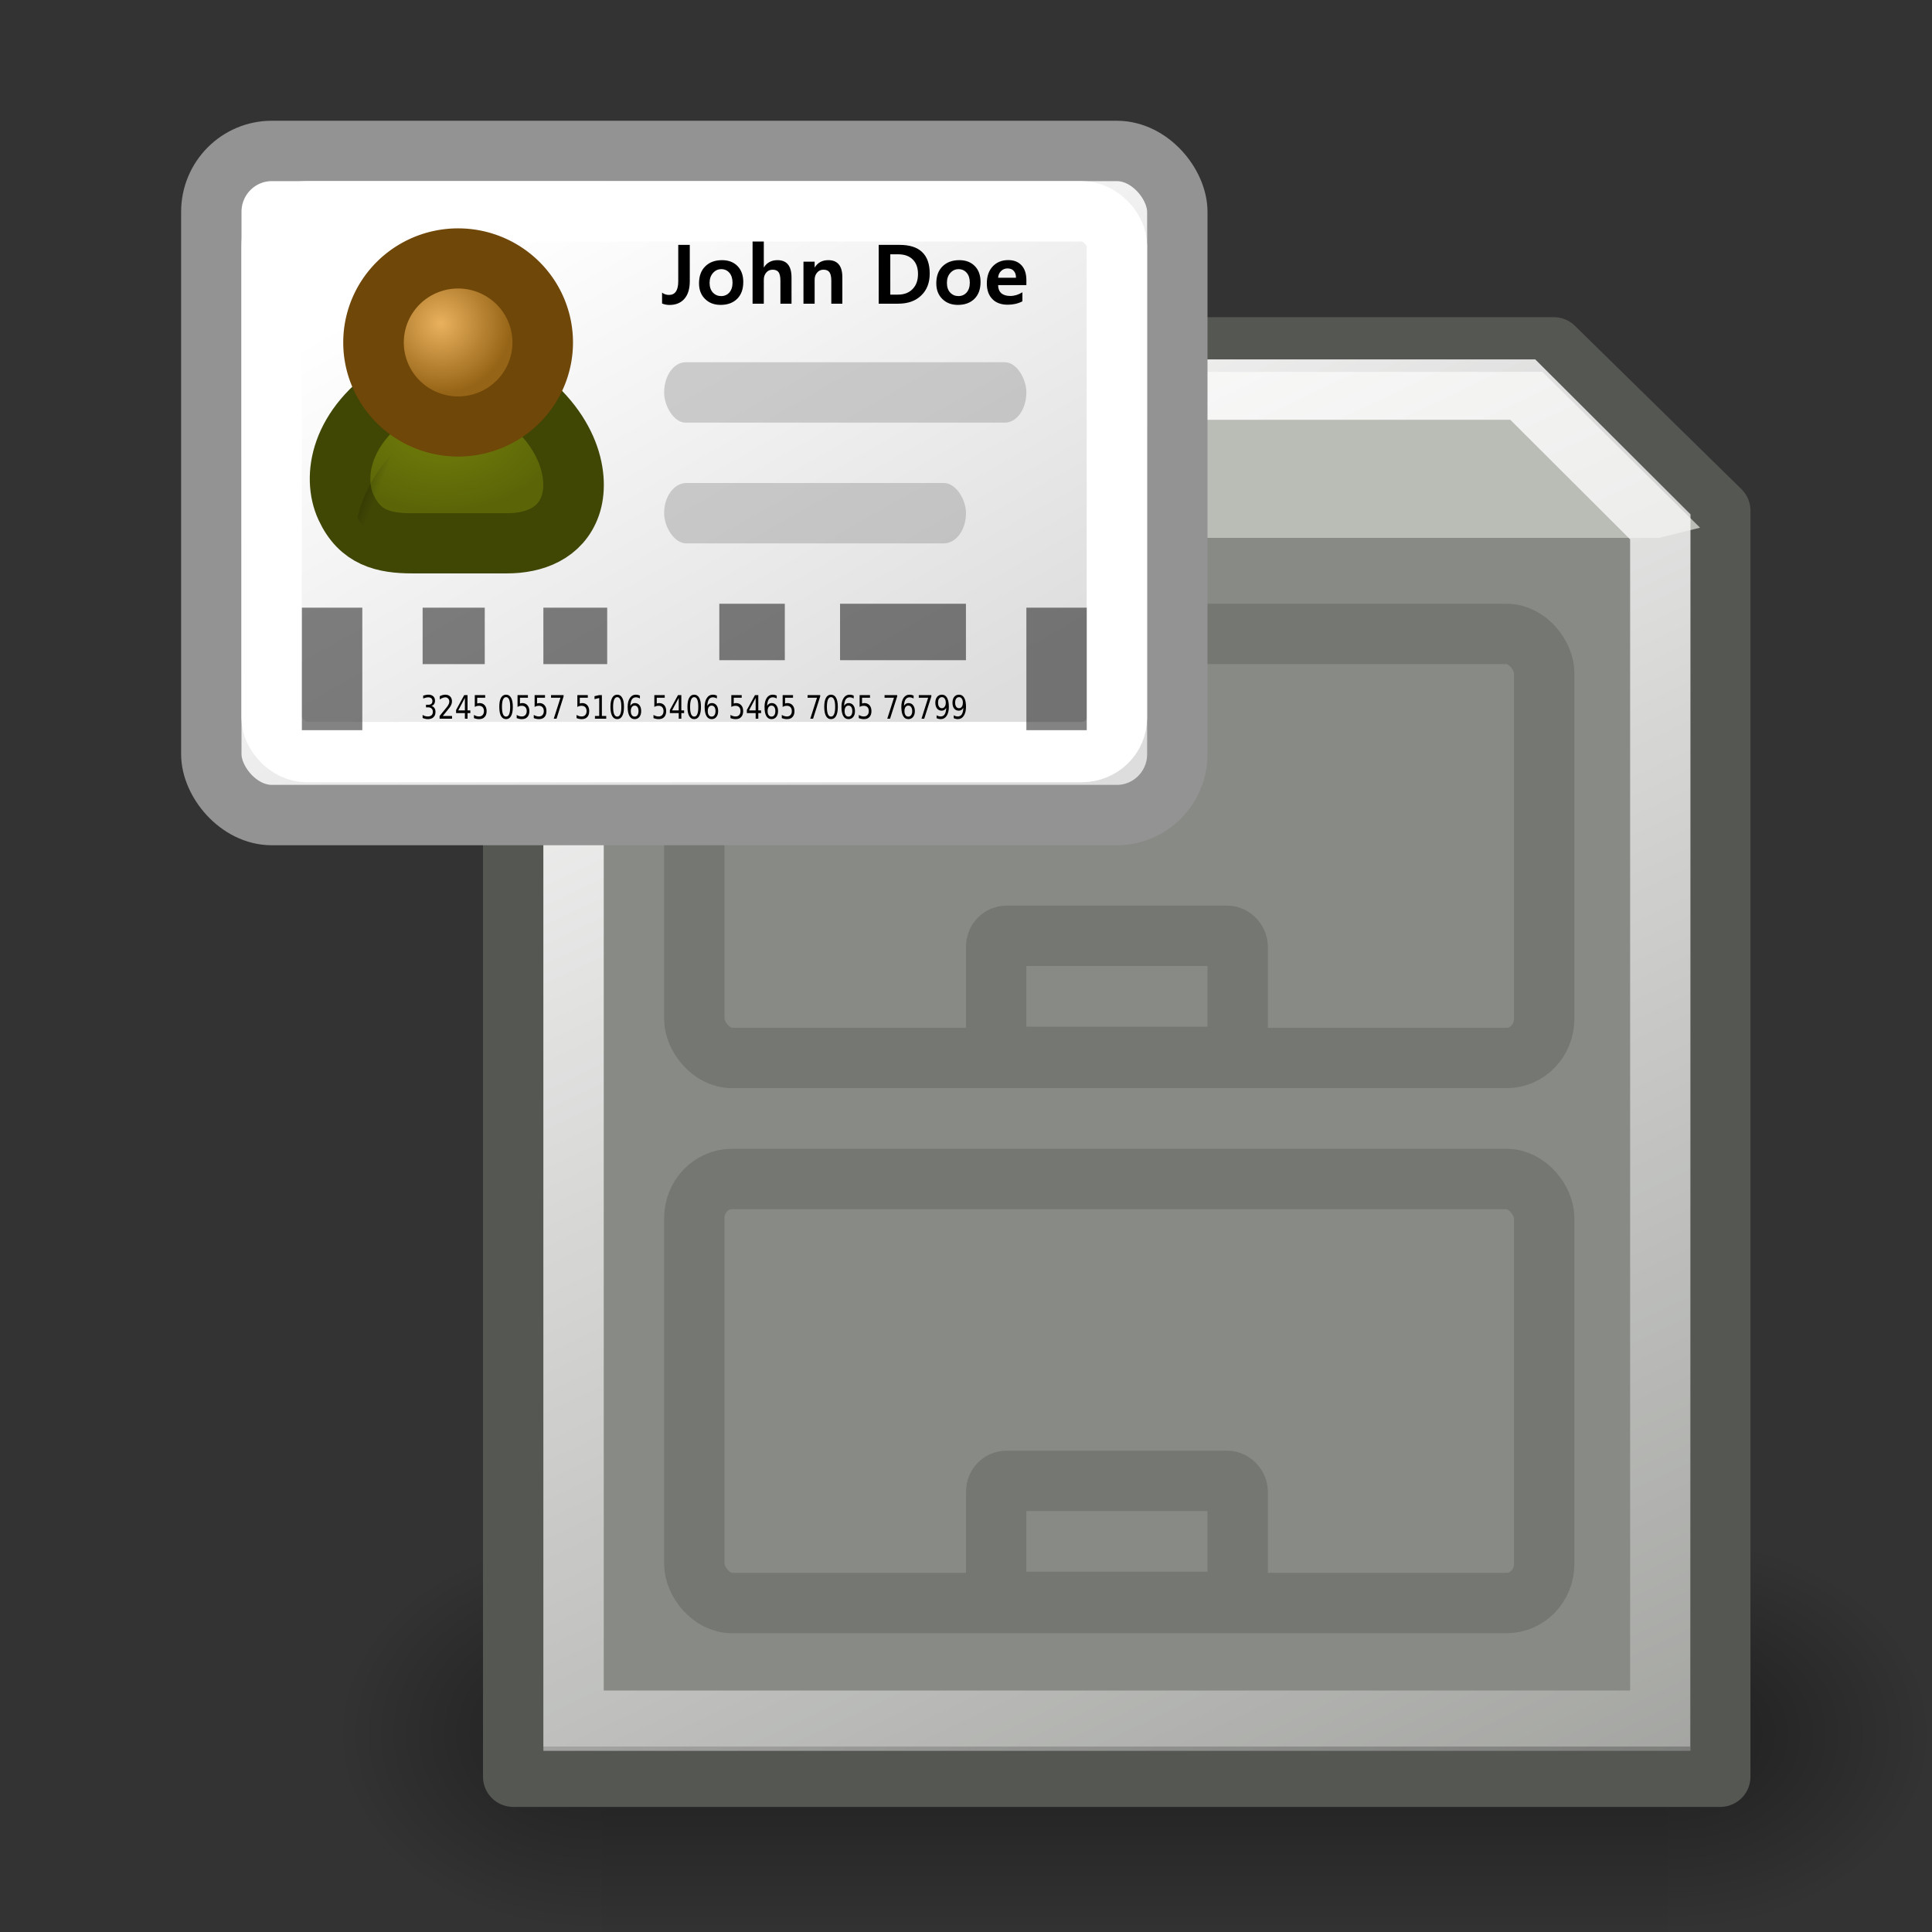 <?xml version="1.0" encoding="UTF-8" standalone="no"?>
<!-- Created with Inkscape (http://www.inkscape.org/) -->
<svg
   xmlns:dc="http://purl.org/dc/elements/1.1/"
   xmlns:cc="http://web.resource.org/cc/"
   xmlns:rdf="http://www.w3.org/1999/02/22-rdf-syntax-ns#"
   xmlns:svg="http://www.w3.org/2000/svg"
   xmlns="http://www.w3.org/2000/svg"
   xmlns:xlink="http://www.w3.org/1999/xlink"
   xmlns:sodipodi="http://sodipodi.sourceforge.net/DTD/sodipodi-0.dtd"
   xmlns:inkscape="http://www.inkscape.org/namespaces/inkscape"
   width="32"
   height="32"
   id="svg1288"
   sodipodi:version="0.32"
   inkscape:version="0.44"
   sodipodi:docbase="/home/jimmac/src/cvs/gnome/nld-ui/trunk/tango-yast2-theme/icons/32x32/apps"
   sodipodi:docname="yast-ldap-browser.svg"
   inkscape:export-filename="/home/jimmac/src/cvs/gnome/nld-ui/trunk/tango-yast2-theme/icons/48x48/apps/yast-ldap-browser.png"
   inkscape:export-xdpi="90"
   inkscape:export-ydpi="90"
   version="1.0">
  <rect width="100%" height="100%" fill="#333333" stroke="none"/>
  <defs
     id="defs3">
    <linearGradient
       id="linearGradient6732">
      <stop
         style="stop-color:#ffffff;stop-opacity:1;"
         offset="0"
         id="stop6734" />
      <stop
         style="stop-color:#dddddd;stop-opacity:1;"
         offset="1"
         id="stop6736" />
    </linearGradient>
    <linearGradient
       inkscape:collect="always"
       id="linearGradient4356">
      <stop
         style="stop-color:#000000;stop-opacity:1;"
         offset="0"
         id="stop4358" />
      <stop
         style="stop-color:#000000;stop-opacity:0;"
         offset="1"
         id="stop4360" />
    </linearGradient>
    <linearGradient
       id="linearGradient3824">
      <stop
         style="stop-color:#ffffff;stop-opacity:1;"
         offset="0"
         id="stop3826" />
      <stop
         style="stop-color:#c9c9c9;stop-opacity:1;"
         offset="1"
         id="stop3828" />
    </linearGradient>
    <linearGradient
       id="linearGradient4338">
      <stop
         id="stop4340"
         offset="0"
         style="stop-color:#e9b15e;stop-opacity:1;" />
      <stop
         id="stop4342"
         offset="1"
         style="stop-color:#966416;stop-opacity:1;" />
    </linearGradient>
    <linearGradient
       inkscape:collect="always"
       id="linearGradient3816">
      <stop
         style="stop-color:#000000;stop-opacity:1;"
         offset="0"
         id="stop3818" />
      <stop
         style="stop-color:#000000;stop-opacity:0;"
         offset="1"
         id="stop3820" />
    </linearGradient>
    <linearGradient
       id="linearGradient4344">
      <stop
         style="stop-color:#727e0a;stop-opacity:1;"
         offset="0"
         id="stop4346" />
      <stop
         style="stop-color:#5b6508;stop-opacity:1;"
         offset="1"
         id="stop4348" />
    </linearGradient>
    <radialGradient
       inkscape:collect="always"
       xlink:href="#linearGradient5060"
       id="radialGradient5031"
       gradientUnits="userSpaceOnUse"
       gradientTransform="matrix(-2.774,0,0,1.97,112.762,-872.885)"
       cx="605.714"
       cy="486.648"
       fx="605.714"
       fy="486.648"
       r="117.143" />
    <linearGradient
       inkscape:collect="always"
       id="linearGradient5060">
      <stop
         style="stop-color:black;stop-opacity:1;"
         offset="0"
         id="stop5062" />
      <stop
         style="stop-color:black;stop-opacity:0;"
         offset="1"
         id="stop5064" />
    </linearGradient>
    <radialGradient
       inkscape:collect="always"
       xlink:href="#linearGradient5060"
       id="radialGradient5029"
       gradientUnits="userSpaceOnUse"
       gradientTransform="matrix(2.774,0,0,1.97,-1891.633,-872.885)"
       cx="605.714"
       cy="486.648"
       fx="605.714"
       fy="486.648"
       r="117.143" />
    <linearGradient
       id="linearGradient5048">
      <stop
         style="stop-color:black;stop-opacity:0;"
         offset="0"
         id="stop5050" />
      <stop
         id="stop5056"
         offset="0.5"
         style="stop-color:black;stop-opacity:1;" />
      <stop
         style="stop-color:black;stop-opacity:0;"
         offset="1"
         id="stop5052" />
    </linearGradient>
    <linearGradient
       inkscape:collect="always"
       xlink:href="#linearGradient5048"
       id="linearGradient5027"
       gradientUnits="userSpaceOnUse"
       gradientTransform="matrix(2.774,0,0,1.97,-1892.179,-872.885)"
       x1="302.857"
       y1="366.648"
       x2="302.857"
       y2="609.505" />
    <linearGradient
       id="linearGradient3085">
      <stop
         id="stop3087"
         offset="0"
         style="stop-color:#b47002;stop-opacity:1;" />
      <stop
         id="stop3089"
         offset="1"
         style="stop-color:#6b4301;stop-opacity:1;" />
    </linearGradient>
    <linearGradient
       inkscape:collect="always"
       id="linearGradient2368">
      <stop
         style="stop-color:#ffffff;stop-opacity:1;"
         offset="0"
         id="stop2370" />
      <stop
         style="stop-color:#ffffff;stop-opacity:0;"
         offset="1"
         id="stop2372" />
    </linearGradient>
    <linearGradient
       inkscape:collect="always"
       id="linearGradient2182">
      <stop
         style="stop-color:#000000;stop-opacity:1;"
         offset="0"
         id="stop2184" />
      <stop
         style="stop-color:#000000;stop-opacity:0;"
         offset="1"
         id="stop2186" />
    </linearGradient>
    <radialGradient
       inkscape:collect="always"
       xlink:href="#linearGradient2182"
       id="radialGradient2188"
       cx="25.357"
       cy="36.5"
       fx="25.357"
       fy="36.5"
       r="14.714"
       gradientTransform="matrix(1,0,0,0.5,0,18.25)"
       gradientUnits="userSpaceOnUse" />
    <linearGradient
       inkscape:collect="always"
       xlink:href="#linearGradient2368"
       id="linearGradient2374"
       x1="14.681"
       y1="7.219"
       x2="38.694"
       y2="57.469"
       gradientUnits="userSpaceOnUse"
       gradientTransform="matrix(0.669,0,0,0.668,1.681,0.666)" />
    <linearGradient
       inkscape:collect="always"
       xlink:href="#linearGradient6732"
       id="linearGradient3474"
       gradientUnits="userSpaceOnUse"
       gradientTransform="matrix(0.404,0,0,0.367,2.322,-0.8)"
       x1="16.25"
       y1="12.25"
       x2="31.5"
       y2="36.625" />
    <radialGradient
       inkscape:collect="always"
       xlink:href="#linearGradient4344"
       id="radialGradient3476"
       gradientUnits="userSpaceOnUse"
       gradientTransform="matrix(1,0,0,0.682,19.762,14.904)"
       cx="16.215"
       cy="19.836"
       fx="16.215"
       fy="19.836"
       r="13.565" />
    <radialGradient
       inkscape:collect="always"
       xlink:href="#linearGradient3816"
       id="radialGradient3478"
       gradientUnits="userSpaceOnUse"
       cx="31.113"
       cy="19.009"
       fx="31.113"
       fy="19.009"
       r="8.662" />
    <radialGradient
       inkscape:collect="always"
       xlink:href="#linearGradient4338"
       id="radialGradient3480"
       gradientUnits="userSpaceOnUse"
       gradientTransform="matrix(0.788,0,0,0.788,6.221,3.618)"
       cx="29.345"
       cy="17.064"
       fx="29.345"
       fy="17.064"
       r="9.162" />
    <linearGradient
       inkscape:collect="always"
       xlink:href="#linearGradient3824"
       id="linearGradient3482"
       gradientUnits="userSpaceOnUse"
       gradientTransform="translate(7.344,-0.33)"
       x1="30.936"
       y1="29.553"
       x2="30.936"
       y2="35.803" />
    <linearGradient
       inkscape:collect="always"
       xlink:href="#linearGradient4356"
       id="linearGradient3484"
       gradientUnits="userSpaceOnUse"
       gradientTransform="matrix(0.983,0.182,-0.182,0.983,12.69,-3.155)"
       x1="20.662"
       y1="35.818"
       x2="22.627"
       y2="36.218" />
    <linearGradient
       inkscape:collect="always"
       xlink:href="#linearGradient4356"
       id="linearGradient3486"
       gradientUnits="userSpaceOnUse"
       gradientTransform="matrix(-0.978,0.21,0.21,0.978,61.568,-4.448)"
       x1="22.687"
       y1="36.39"
       x2="21.408"
       y2="35.74" />
  </defs>
  <sodipodi:namedview
     stroke="#e9b96e"
     fill="#e9b96e"
     id="base"
     pagecolor="#ffffff"
     bordercolor="#666666"
     borderopacity="0.141"
     inkscape:pageopacity="0.0"
     inkscape:pageshadow="2"
     inkscape:zoom="1"
     inkscape:cx="26.381836"
     inkscape:cy="21.239261"
     inkscape:current-layer="layer1"
     showgrid="true"
     inkscape:grid-bbox="true"
     inkscape:document-units="px"
     showborder="true"
     inkscape:showpageshadow="false"
     inkscape:window-width="1175"
     inkscape:window-height="990"
     inkscape:window-x="370"
     inkscape:window-y="74"
     width="32px"
     height="32px" />
  <g
     id="layer1"
     inkscape:label="Layer 1"
     inkscape:groupmode="layer">
    <g
       id="g5022"
       transform="matrix(1.317847e-2,0,0,1.411585e-2,30.517,27.51)">
      <rect
         y="-150.697"
         x="-1559.252"
         height="478.357"
         width="1339.633"
         id="rect4173"
         style="opacity:0.402;color:black;fill:url(#linearGradient5027);fill-opacity:1;fill-rule:nonzero;stroke:none;stroke-width:1;stroke-linecap:round;stroke-linejoin:miter;marker:none;marker-start:none;marker-mid:none;marker-end:none;stroke-miterlimit:4;stroke-dasharray:none;stroke-dashoffset:0;stroke-opacity:1;visibility:visible;display:inline;overflow:visible" />
      <path
         sodipodi:nodetypes="cccc"
         id="path5058"
         d="M -219.619,-150.68 C -219.619,-150.68 -219.619,327.65 -219.619,327.65 C -76.745,328.551 125.781,220.481 125.781,88.454 C 125.781,-43.572 -33.655,-150.68 -219.619,-150.68 z "
         style="opacity:0.402;color:black;fill:url(#radialGradient5029);fill-opacity:1;fill-rule:nonzero;stroke:none;stroke-width:1;stroke-linecap:round;stroke-linejoin:miter;marker:none;marker-start:none;marker-mid:none;marker-end:none;stroke-miterlimit:4;stroke-dasharray:none;stroke-dashoffset:0;stroke-opacity:1;visibility:visible;display:inline;overflow:visible" />
      <path
         style="opacity:0.402;color:black;fill:url(#radialGradient5031);fill-opacity:1;fill-rule:nonzero;stroke:none;stroke-width:1;stroke-linecap:round;stroke-linejoin:miter;marker:none;marker-start:none;marker-mid:none;marker-end:none;stroke-miterlimit:4;stroke-dasharray:none;stroke-dashoffset:0;stroke-opacity:1;visibility:visible;display:inline;overflow:visible"
         d="M -1559.252,-150.68 C -1559.252,-150.68 -1559.252,327.65 -1559.252,327.65 C -1702.127,328.551 -1904.652,220.481 -1904.652,88.454 C -1904.652,-43.572 -1745.216,-150.68 -1559.252,-150.68 z "
         id="path5018"
         sodipodi:nodetypes="cccc" />
    </g>
    <path
       style="fill:#888a85;fill-opacity:1;fill-rule:evenodd;stroke:#555753;stroke-width:1px;stroke-linecap:round;stroke-linejoin:round;stroke-opacity:1"
       d="M 8.5,8.458 L 8.5,29.428 L 28.493,29.428 L 28.493,8.458 L 25.735,5.753 L 11.258,5.753 L 8.5,8.458 z "
       id="path1414" />
    <path
       style="fill:#babdb6;fill-opacity:1;fill-rule:evenodd;stroke:none;stroke-width:1px;stroke-linecap:butt;stroke-linejoin:miter;stroke-opacity:1"
       d="M 11.745,6.159 L 9.228,8.74 L 10.032,8.909 L 27.482,8.909 L 28.158,8.74 L 25.547,6.159 L 11.745,6.159 z "
       id="path2380"
       sodipodi:nodetypes="ccccccc" />
    <path
       id="path2358"
       d="M 9.5,8.726 L 9.5,28.5 L 27.5,28.5 L 27.5,8.726 L 25.222,6.453 L 11.778,6.453 L 9.5,8.726 z "
       style="fill:none;fill-opacity:1;fill-rule:evenodd;stroke:url(#linearGradient2374);stroke-width:1;stroke-linecap:butt;stroke-linejoin:miter;stroke-miterlimit:4;stroke-dasharray:none;stroke-opacity:1"
       sodipodi:nodetypes="ccccccc" />
    <rect
       ry="0.649"
       rx="0.622"
       y="10.5"
       x="11.5"
       height="7.023"
       width="14.077"
       id="rect3077"
       style="opacity:1;color:black;fill:#888a85;fill-opacity:1;fill-rule:evenodd;stroke:#747772;stroke-width:1px;stroke-linecap:round;stroke-linejoin:round;marker:none;marker-start:none;marker-mid:none;marker-end:none;stroke-miterlimit:4;stroke-dasharray:none;stroke-dashoffset:0;stroke-opacity:1;visibility:visible;display:inline;overflow:visible;font-family:Bitstream Vera Sans" />
    <rect
       style="opacity:1;color:black;fill:#888a85;fill-opacity:1;fill-rule:evenodd;stroke:#747772;stroke-width:1px;stroke-linecap:round;stroke-linejoin:round;marker:none;marker-start:none;marker-mid:none;marker-end:none;stroke-miterlimit:4;stroke-dasharray:none;stroke-dashoffset:0;stroke-opacity:1;visibility:visible;display:inline;overflow:visible;font-family:Bitstream Vera Sans"
       id="rect3079"
       width="4"
       height="2.005"
       x="16.5"
       y="15.5"
       rx="0.17"
       ry="0.177" />
    <g
       id="g3443"
       transform="translate(-0.438,0)">
      <rect
         ry="1.008"
         rx="1.002"
         y="2.5"
         x="3.938"
         height="11"
         width="16"
         id="rect5857"
         style="opacity:1;color:black;fill:url(#linearGradient3474);fill-opacity:1;fill-rule:evenodd;stroke:#939393;stroke-width:1;stroke-linecap:butt;stroke-linejoin:miter;marker:none;marker-start:none;marker-mid:none;marker-end:none;stroke-miterlimit:4;stroke-dasharray:none;stroke-dashoffset:0;stroke-opacity:1;visibility:visible;display:inline;overflow:visible" />
      <rect
         style="opacity:1;color:black;fill:none;fill-opacity:1;fill-rule:evenodd;stroke:white;stroke-width:1;stroke-linecap:butt;stroke-linejoin:miter;marker:none;marker-start:none;marker-mid:none;marker-end:none;stroke-miterlimit:4;stroke-dasharray:none;stroke-dashoffset:0;stroke-opacity:1;visibility:visible;display:inline;overflow:visible"
         id="rect6740"
         width="14"
         height="8.957"
         x="4.937"
         y="3.5"
         rx="0.585"
         ry="0.565" />
      <g
         transform="matrix(0.148,0,0,0.147,2.439,2.927)"
         id="g6935">
        <path
           style="opacity:1;color:black;fill:url(#radialGradient3476);fill-opacity:1;fill-rule:evenodd;stroke:#404604;stroke-width:6.778px;stroke-linecap:round;stroke-linejoin:round;marker:none;marker-start:none;marker-mid:none;marker-end:none;stroke-miterlimit:4;stroke-dasharray:none;stroke-dashoffset:0;stroke-opacity:1;visibility:visible;display:inline;overflow:visible"
           d="M 32.623,41.306 L 43.23,41.306 C 46.235,41.306 49.211,40.204 50.301,37.064 C 51.337,34.081 50.478,28.402 43.76,23.805 L 31.209,23.805 C 24.492,28.048 23.652,33.85 25.199,37.241 C 26.774,40.694 29.442,41.306 32.623,41.306 z "
           id="path2329"
           sodipodi:nodetypes="cczcczc" />
        <path
           sodipodi:nodetypes="cccc"
           id="path3812"
           d="M 37.695,26.457 C 37.695,26.457 35.543,28.117 35.729,30.118 C 33.687,28.317 33.629,24.866 33.629,24.866 L 37.695,26.457 z "
           style="opacity:1;color:black;fill:#9db029;fill-opacity:1;fill-rule:evenodd;stroke:none;stroke-width:1px;stroke-linecap:round;stroke-linejoin:round;marker:none;marker-start:none;marker-mid:none;marker-end:none;stroke-miterlimit:4;stroke-dasharray:none;stroke-dashoffset:0;stroke-opacity:1;visibility:visible;display:inline;overflow:visible" />
        <path
           style="opacity:1;color:black;fill:#9db029;fill-opacity:1;fill-rule:evenodd;stroke:none;stroke-width:1px;stroke-linecap:round;stroke-linejoin:round;marker:none;marker-start:none;marker-mid:none;marker-end:none;stroke-miterlimit:4;stroke-dasharray:none;stroke-dashoffset:0;stroke-opacity:1;visibility:visible;display:inline;overflow:visible"
           d="M 38.673,26.457 C 38.673,26.457 40.824,28.117 40.639,30.118 C 42.68,28.317 42.739,24.866 42.739,24.866 L 38.673,26.457 z "
           id="path3810"
           sodipodi:nodetypes="cccc" />
        <path
           d="M 39.775 19.009 A 8.662 8.662 0 1 1  22.451,19.009 A 8.662 8.662 0 1 1  39.775 19.009 z"
           sodipodi:ry="8.6620579"
           sodipodi:rx="8.6620579"
           sodipodi:cy="19.008621"
           sodipodi:cx="31.112698"
           id="path3814"
           style="opacity:1;color:black;fill:url(#radialGradient3478);fill-opacity:1;fill-rule:evenodd;stroke:none;stroke-width:1px;stroke-linecap:round;stroke-linejoin:round;marker:none;marker-start:none;marker-mid:none;marker-end:none;stroke-miterlimit:4;stroke-dasharray:none;stroke-dashoffset:0;stroke-opacity:1;visibility:visible;display:inline;overflow:visible"
           sodipodi:type="arc"
           transform="translate(6.512,3.17)" />
        <path
           sodipodi:type="arc"
           style="opacity:1;color:black;fill:url(#radialGradient3480);fill-opacity:1;fill-rule:evenodd;stroke:#6f4709;stroke-width:6.2px;stroke-linecap:round;stroke-linejoin:round;marker:none;marker-start:none;marker-mid:none;marker-end:none;stroke-miterlimit:4;stroke-dasharray:none;stroke-dashoffset:0;stroke-opacity:1;visibility:visible;display:inline;overflow:visible"
           id="path2327"
           sodipodi:cx="31.112698"
           sodipodi:cy="19.008621"
           sodipodi:rx="8.6620579"
           sodipodi:ry="8.6620579"
           d="M 39.775 19.009 A 8.662 8.662 0 1 1  22.451,19.009 A 8.662 8.662 0 1 1  39.775 19.009 z"
           transform="matrix(1.093,0,0,1.093,3.742,-2.102)" />
        <path
           style="opacity:0.228;color:black;fill:url(#linearGradient3484);fill-opacity:1;fill-rule:evenodd;stroke:none;stroke-width:1px;stroke-linecap:round;stroke-linejoin:round;marker:none;marker-start:none;marker-mid:none;marker-end:none;stroke-miterlimit:4;stroke-dasharray:none;stroke-dashoffset:0;stroke-opacity:1;visibility:visible;display:inline;overflow:visible"
           d="M 28.31,40.272 C 27.063,39.727 26.504,38.414 26.504,38.414 C 27.346,34.345 30.224,31.368 30.224,31.368 C 30.224,31.368 27.945,37.779 28.31,40.272 z "
           id="path4368"
           sodipodi:nodetypes="cccc" />
      </g>
      <path
         id="text6970"
         d="M 11.863,4.657 C 11.863,4.784 11.833,4.882 11.773,4.95 C 11.713,5.018 11.63,5.051 11.526,5.051 C 11.483,5.051 11.443,5.043 11.404,5.027 L 11.404,4.847 C 11.438,4.873 11.476,4.885 11.518,4.885 C 11.569,4.885 11.607,4.867 11.633,4.829 C 11.659,4.791 11.672,4.734 11.672,4.658 L 11.672,4.056 L 11.863,4.056 L 11.863,4.657 M 12.398,4.309 C 12.505,4.309 12.59,4.342 12.654,4.407 C 12.717,4.472 12.749,4.56 12.749,4.67 C 12.749,4.79 12.715,4.883 12.647,4.95 C 12.579,5.017 12.487,5.05 12.373,5.05 C 12.267,5.05 12.181,5.017 12.115,4.951 C 12.049,4.886 12.016,4.8 12.016,4.693 C 12.016,4.574 12.05,4.48 12.119,4.412 C 12.188,4.343 12.281,4.309 12.398,4.309 M 12.382,4.904 C 12.438,4.904 12.483,4.884 12.518,4.845 C 12.553,4.805 12.571,4.751 12.571,4.682 C 12.571,4.613 12.553,4.558 12.519,4.518 C 12.484,4.478 12.439,4.458 12.385,4.458 C 12.331,4.458 12.285,4.479 12.248,4.521 C 12.21,4.563 12.191,4.618 12.191,4.686 C 12.191,4.754 12.21,4.807 12.246,4.846 C 12.283,4.885 12.329,4.904 12.382,4.904 M 13.548,5.03 L 13.364,5.03 L 13.364,4.649 C 13.364,4.585 13.354,4.539 13.335,4.51 C 13.315,4.481 13.281,4.467 13.234,4.467 C 13.192,4.467 13.157,4.482 13.13,4.514 C 13.103,4.545 13.089,4.585 13.089,4.633 L 13.089,5.03 L 12.903,5.03 L 12.903,4 L 13.089,4 L 13.089,4.432 C 13.114,4.391 13.145,4.36 13.183,4.34 C 13.221,4.319 13.265,4.309 13.315,4.309 C 13.393,4.309 13.451,4.333 13.49,4.381 C 13.528,4.428 13.548,4.499 13.548,4.595 L 13.548,5.03 M 14.39,5.03 L 14.207,5.03 L 14.207,4.649 C 14.207,4.585 14.197,4.539 14.177,4.51 C 14.157,4.481 14.124,4.467 14.076,4.467 C 14.035,4.467 14,4.482 13.973,4.514 C 13.945,4.545 13.931,4.585 13.931,4.633 L 13.931,5.03 L 13.746,5.03 L 13.746,4.334 L 13.931,4.334 L 13.931,4.432 C 13.957,4.391 13.988,4.36 14.025,4.34 C 14.063,4.319 14.108,4.309 14.158,4.309 C 14.235,4.309 14.293,4.333 14.332,4.381 C 14.371,4.428 14.39,4.499 14.39,4.595 L 14.39,5.03 M 14.992,4.056 L 15.337,4.056 C 15.503,4.056 15.628,4.095 15.711,4.175 C 15.795,4.254 15.837,4.373 15.837,4.531 C 15.837,4.683 15.79,4.805 15.695,4.895 C 15.602,4.985 15.475,5.03 15.314,5.03 L 14.992,5.03 L 14.992,4.056 M 15.184,4.88 L 15.31,4.88 C 15.413,4.88 15.494,4.849 15.553,4.788 C 15.613,4.727 15.643,4.644 15.643,4.538 C 15.643,4.435 15.614,4.355 15.556,4.298 C 15.499,4.241 15.418,4.212 15.315,4.212 L 15.184,4.212 L 15.184,4.88 M 16.328,4.309 C 16.435,4.309 16.52,4.342 16.584,4.407 C 16.648,4.472 16.679,4.56 16.679,4.67 C 16.679,4.79 16.645,4.883 16.577,4.95 C 16.509,5.017 16.417,5.05 16.303,5.05 C 16.197,5.05 16.111,5.017 16.045,4.951 C 15.979,4.886 15.946,4.8 15.946,4.693 C 15.946,4.574 15.98,4.48 16.049,4.412 C 16.119,4.343 16.211,4.309 16.328,4.309 M 16.312,4.904 C 16.368,4.904 16.413,4.884 16.448,4.845 C 16.483,4.805 16.501,4.751 16.501,4.682 C 16.501,4.613 16.484,4.558 16.449,4.518 C 16.414,4.478 16.369,4.458 16.315,4.458 C 16.261,4.458 16.215,4.479 16.178,4.521 C 16.14,4.563 16.122,4.618 16.122,4.686 C 16.122,4.754 16.14,4.807 16.176,4.846 C 16.213,4.885 16.259,4.904 16.312,4.904 M 17.438,4.722 L 16.97,4.722 C 16.97,4.779 16.987,4.824 17.022,4.856 C 17.058,4.887 17.107,4.902 17.171,4.902 C 17.24,4.902 17.307,4.882 17.372,4.841 L 17.372,4.991 C 17.299,5.029 17.218,5.047 17.129,5.047 C 17.02,5.047 16.935,5.016 16.874,4.953 C 16.813,4.89 16.783,4.804 16.783,4.694 C 16.783,4.577 16.815,4.483 16.88,4.413 C 16.946,4.343 17.032,4.308 17.138,4.308 C 17.232,4.308 17.305,4.337 17.358,4.395 C 17.411,4.452 17.437,4.533 17.438,4.636 L 17.438,4.722 M 17.266,4.6 C 17.266,4.552 17.254,4.514 17.229,4.487 C 17.205,4.459 17.17,4.446 17.125,4.446 C 17.085,4.446 17.049,4.46 17.02,4.488 C 16.99,4.516 16.973,4.553 16.97,4.6 L 17.266,4.6"
         style="font-size:4.121px;font-style:normal;font-variant:normal;font-weight:bold;font-stretch:normal;text-align:start;line-height:120%;writing-mode:lr-tb;text-anchor:start;fill:black;fill-opacity:1;stroke:none;stroke-width:1pt;stroke-linecap:butt;stroke-linejoin:miter;stroke-opacity:1;font-family:Segoe" />
      <rect
         ry="0.516"
         rx="0.356"
         y="6"
         x="11.438"
         height="1"
         width="6"
         id="rect6978"
         style="opacity:0.398;color:black;fill:#8d8d8d;fill-opacity:1;fill-rule:evenodd;stroke:none;stroke-width:1;stroke-linecap:butt;stroke-linejoin:miter;marker:none;marker-start:none;marker-mid:none;marker-end:none;stroke-miterlimit:4;stroke-dasharray:none;stroke-dashoffset:0;stroke-opacity:1;visibility:visible;display:inline;overflow:visible" />
      <rect
         style="opacity:0.398;color:black;fill:#8d8d8d;fill-opacity:1;fill-rule:evenodd;stroke:none;stroke-width:1;stroke-linecap:butt;stroke-linejoin:miter;marker:none;marker-start:none;marker-mid:none;marker-end:none;stroke-miterlimit:4;stroke-dasharray:none;stroke-dashoffset:0;stroke-opacity:1;visibility:visible;display:inline;overflow:visible"
         id="rect6980"
         width="5"
         height="1"
         x="11.438"
         y="8"
         rx="0.368"
         ry="0.516" />
      <rect
         y="10.065"
         x="17.438"
         height="2.029"
         width="1"
         id="rect7031"
         style="opacity:0.485;color:black;fill:black;fill-opacity:1;fill-rule:evenodd;stroke:none;stroke-width:1;stroke-linecap:butt;stroke-linejoin:miter;marker:none;marker-start:none;marker-mid:none;marker-end:none;stroke-miterlimit:4;stroke-dasharray:none;stroke-dashoffset:0;stroke-opacity:1;visibility:visible;display:inline;overflow:visible" />
      <path
         id="text7050"
         d="M 7.584,11.693 C 7.605,11.698 7.622,11.709 7.633,11.727 C 7.645,11.744 7.651,11.765 7.651,11.79 C 7.651,11.829 7.64,11.858 7.618,11.879 C 7.596,11.901 7.565,11.911 7.524,11.911 C 7.511,11.911 7.497,11.91 7.482,11.906 C 7.468,11.903 7.453,11.898 7.438,11.892 L 7.438,11.841 C 7.45,11.849 7.463,11.856 7.477,11.86 C 7.492,11.864 7.507,11.867 7.523,11.867 C 7.55,11.867 7.571,11.86 7.586,11.847 C 7.6,11.834 7.607,11.815 7.607,11.79 C 7.607,11.767 7.601,11.749 7.587,11.736 C 7.574,11.723 7.555,11.716 7.531,11.716 L 7.494,11.716 L 7.494,11.673 L 7.533,11.673 C 7.555,11.673 7.571,11.668 7.583,11.657 C 7.594,11.647 7.6,11.632 7.6,11.612 C 7.6,11.592 7.594,11.577 7.582,11.566 C 7.57,11.555 7.553,11.55 7.531,11.55 C 7.519,11.55 7.506,11.552 7.493,11.555 C 7.479,11.558 7.464,11.563 7.447,11.569 L 7.447,11.522 C 7.464,11.517 7.48,11.513 7.494,11.51 C 7.509,11.507 7.522,11.506 7.535,11.506 C 7.569,11.506 7.595,11.515 7.614,11.533 C 7.634,11.551 7.643,11.576 7.643,11.607 C 7.643,11.629 7.638,11.647 7.628,11.662 C 7.618,11.677 7.603,11.687 7.584,11.693 M 7.772,11.859 L 7.925,11.859 L 7.925,11.904 L 7.719,11.904 L 7.719,11.859 C 7.736,11.838 7.759,11.81 7.787,11.776 C 7.816,11.74 7.834,11.718 7.842,11.708 C 7.856,11.689 7.866,11.673 7.871,11.66 C 7.877,11.646 7.88,11.633 7.88,11.62 C 7.88,11.6 7.874,11.583 7.861,11.57 C 7.849,11.557 7.834,11.55 7.814,11.55 C 7.8,11.55 7.786,11.553 7.771,11.559 C 7.755,11.564 7.739,11.573 7.722,11.585 L 7.722,11.531 C 7.739,11.523 7.756,11.516 7.771,11.512 C 7.787,11.508 7.801,11.506 7.813,11.506 C 7.847,11.506 7.874,11.516 7.894,11.536 C 7.914,11.556 7.924,11.583 7.924,11.617 C 7.924,11.633 7.921,11.648 7.916,11.663 C 7.911,11.677 7.902,11.694 7.889,11.714 C 7.885,11.719 7.874,11.733 7.854,11.758 C 7.835,11.782 7.808,11.816 7.772,11.859 M 8.138,11.559 L 8.028,11.767 L 8.138,11.767 L 8.138,11.559 M 8.127,11.513 L 8.182,11.513 L 8.182,11.767 L 8.228,11.767 L 8.228,11.811 L 8.182,11.811 L 8.182,11.904 L 8.138,11.904 L 8.138,11.811 L 7.992,11.811 L 7.992,11.76 L 8.127,11.513 M 8.302,11.513 L 8.474,11.513 L 8.474,11.557 L 8.342,11.557 L 8.342,11.653 C 8.348,11.65 8.354,11.648 8.361,11.647 C 8.367,11.646 8.374,11.645 8.38,11.645 C 8.416,11.645 8.445,11.657 8.466,11.681 C 8.487,11.705 8.498,11.737 8.498,11.778 C 8.498,11.82 8.487,11.853 8.465,11.876 C 8.443,11.9 8.413,11.911 8.373,11.911 C 8.36,11.911 8.346,11.91 8.331,11.907 C 8.317,11.904 8.303,11.9 8.288,11.894 L 8.288,11.841 C 8.301,11.85 8.314,11.856 8.328,11.86 C 8.342,11.865 8.357,11.867 8.372,11.867 C 8.397,11.867 8.417,11.859 8.432,11.843 C 8.446,11.827 8.454,11.805 8.454,11.778 C 8.454,11.751 8.446,11.729 8.432,11.713 C 8.417,11.698 8.397,11.69 8.372,11.69 C 8.361,11.69 8.349,11.691 8.337,11.694 C 8.326,11.697 8.314,11.702 8.302,11.709 L 8.302,11.513 M 8.82,11.547 C 8.797,11.547 8.78,11.561 8.769,11.588 C 8.758,11.614 8.752,11.655 8.752,11.708 C 8.752,11.762 8.758,11.802 8.769,11.829 C 8.78,11.856 8.797,11.869 8.82,11.869 C 8.843,11.869 8.86,11.856 8.871,11.829 C 8.882,11.802 8.888,11.762 8.888,11.708 C 8.888,11.655 8.882,11.614 8.871,11.588 C 8.86,11.561 8.843,11.547 8.82,11.547 M 8.82,11.506 C 8.856,11.506 8.884,11.523 8.903,11.558 C 8.922,11.592 8.932,11.642 8.932,11.708 C 8.932,11.774 8.922,11.825 8.903,11.859 C 8.884,11.894 8.856,11.911 8.82,11.911 C 8.784,11.911 8.756,11.894 8.736,11.859 C 8.717,11.825 8.708,11.774 8.708,11.708 C 8.708,11.642 8.717,11.592 8.736,11.558 C 8.756,11.523 8.784,11.506 8.82,11.506 M 9.01,11.513 L 9.182,11.513 L 9.182,11.557 L 9.05,11.557 L 9.05,11.653 C 9.056,11.65 9.063,11.648 9.069,11.647 C 9.075,11.646 9.082,11.645 9.088,11.645 C 9.124,11.645 9.153,11.657 9.174,11.681 C 9.195,11.705 9.206,11.737 9.206,11.778 C 9.206,11.82 9.195,11.853 9.173,11.876 C 9.152,11.9 9.121,11.911 9.081,11.911 C 9.068,11.911 9.054,11.91 9.04,11.907 C 9.026,11.904 9.011,11.9 8.996,11.894 L 8.996,11.841 C 9.009,11.85 9.023,11.856 9.036,11.86 C 9.05,11.865 9.065,11.867 9.081,11.867 C 9.106,11.867 9.125,11.859 9.14,11.843 C 9.155,11.827 9.162,11.805 9.162,11.778 C 9.162,11.751 9.155,11.729 9.14,11.713 C 9.125,11.698 9.106,11.69 9.081,11.69 C 9.069,11.69 9.057,11.691 9.045,11.694 C 9.034,11.697 9.022,11.702 9.01,11.709 L 9.01,11.513 M 9.293,11.513 L 9.465,11.513 L 9.465,11.557 L 9.333,11.557 L 9.333,11.653 C 9.34,11.65 9.346,11.648 9.352,11.647 C 9.359,11.646 9.365,11.645 9.371,11.645 C 9.408,11.645 9.436,11.657 9.457,11.681 C 9.479,11.705 9.489,11.737 9.489,11.778 C 9.489,11.82 9.478,11.853 9.457,11.876 C 9.435,11.9 9.404,11.911 9.365,11.911 C 9.351,11.911 9.337,11.91 9.323,11.907 C 9.309,11.904 9.294,11.9 9.279,11.894 L 9.279,11.841 C 9.292,11.85 9.306,11.856 9.32,11.86 C 9.334,11.865 9.348,11.867 9.364,11.867 C 9.389,11.867 9.409,11.859 9.423,11.843 C 9.438,11.827 9.445,11.805 9.445,11.778 C 9.445,11.751 9.438,11.729 9.423,11.713 C 9.409,11.698 9.389,11.69 9.364,11.69 C 9.352,11.69 9.34,11.691 9.329,11.694 C 9.317,11.697 9.305,11.702 9.293,11.709 L 9.293,11.513 M 9.565,11.513 L 9.773,11.513 L 9.773,11.535 L 9.656,11.904 L 9.61,11.904 L 9.721,11.557 L 9.565,11.557 L 9.565,11.513 M 10.001,11.513 L 10.174,11.513 L 10.174,11.557 L 10.041,11.557 L 10.041,11.653 C 10.048,11.65 10.054,11.648 10.061,11.647 C 10.067,11.646 10.073,11.645 10.08,11.645 C 10.116,11.645 10.145,11.657 10.166,11.681 C 10.187,11.705 10.197,11.737 10.197,11.778 C 10.197,11.82 10.187,11.853 10.165,11.876 C 10.143,11.9 10.112,11.911 10.073,11.911 C 10.059,11.911 10.045,11.91 10.031,11.907 C 10.017,11.904 10.003,11.9 9.988,11.894 L 9.988,11.841 C 10.001,11.85 10.014,11.856 10.028,11.86 C 10.042,11.865 10.057,11.867 10.072,11.867 C 10.097,11.867 10.117,11.859 10.132,11.843 C 10.146,11.827 10.154,11.805 10.154,11.778 C 10.154,11.751 10.146,11.729 10.132,11.713 C 10.117,11.698 10.097,11.69 10.072,11.69 C 10.06,11.69 10.049,11.691 10.037,11.694 C 10.025,11.697 10.013,11.702 10.001,11.709 L 10.001,11.513 M 10.292,11.859 L 10.363,11.859 L 10.363,11.561 L 10.285,11.58 L 10.285,11.531 L 10.363,11.513 L 10.407,11.513 L 10.407,11.859 L 10.479,11.859 L 10.479,11.904 L 10.292,11.904 L 10.292,11.859 M 10.661,11.547 C 10.639,11.547 10.622,11.561 10.61,11.588 C 10.599,11.614 10.593,11.655 10.593,11.708 C 10.593,11.762 10.599,11.802 10.61,11.829 C 10.622,11.856 10.639,11.869 10.661,11.869 C 10.684,11.869 10.701,11.856 10.712,11.829 C 10.724,11.802 10.729,11.762 10.729,11.708 C 10.729,11.655 10.724,11.614 10.712,11.588 C 10.701,11.561 10.684,11.547 10.661,11.547 M 10.661,11.506 C 10.698,11.506 10.725,11.523 10.744,11.558 C 10.764,11.592 10.773,11.642 10.773,11.708 C 10.773,11.774 10.764,11.825 10.744,11.859 C 10.725,11.894 10.698,11.911 10.661,11.911 C 10.625,11.911 10.597,11.894 10.578,11.859 C 10.559,11.825 10.549,11.774 10.549,11.708 C 10.549,11.642 10.559,11.592 10.578,11.558 C 10.597,11.523 10.625,11.506 10.661,11.506 M 10.95,11.687 C 10.93,11.687 10.915,11.695 10.903,11.711 C 10.892,11.728 10.886,11.75 10.886,11.778 C 10.886,11.806 10.892,11.829 10.903,11.845 C 10.915,11.861 10.93,11.869 10.95,11.869 C 10.97,11.869 10.985,11.861 10.997,11.845 C 11.008,11.829 11.014,11.806 11.014,11.778 C 11.014,11.75 11.008,11.728 10.997,11.711 C 10.985,11.695 10.97,11.687 10.95,11.687 M 11.037,11.521 L 11.037,11.569 C 11.026,11.563 11.015,11.558 11.004,11.555 C 10.992,11.552 10.981,11.55 10.97,11.55 C 10.941,11.55 10.919,11.562 10.904,11.585 C 10.889,11.609 10.88,11.645 10.878,11.692 C 10.886,11.677 10.897,11.665 10.91,11.657 C 10.923,11.649 10.937,11.645 10.953,11.645 C 10.985,11.645 11.011,11.657 11.03,11.681 C 11.049,11.705 11.058,11.737 11.058,11.778 C 11.058,11.818 11.048,11.851 11.029,11.875 C 11.009,11.899 10.983,11.911 10.95,11.911 C 10.912,11.911 10.884,11.894 10.864,11.859 C 10.844,11.825 10.834,11.774 10.834,11.708 C 10.834,11.647 10.846,11.597 10.871,11.561 C 10.895,11.524 10.928,11.506 10.969,11.506 C 10.98,11.506 10.991,11.507 11.002,11.509 C 11.013,11.512 11.025,11.516 11.037,11.521 M 11.276,11.513 L 11.448,11.513 L 11.448,11.557 L 11.316,11.557 L 11.316,11.653 C 11.323,11.65 11.329,11.648 11.335,11.647 C 11.342,11.646 11.348,11.645 11.355,11.645 C 11.391,11.645 11.419,11.657 11.441,11.681 C 11.462,11.705 11.472,11.737 11.472,11.778 C 11.472,11.82 11.461,11.853 11.44,11.876 C 11.418,11.9 11.387,11.911 11.348,11.911 C 11.334,11.911 11.32,11.91 11.306,11.907 C 11.292,11.904 11.277,11.9 11.262,11.894 L 11.262,11.841 C 11.275,11.85 11.289,11.856 11.303,11.86 C 11.317,11.865 11.331,11.867 11.347,11.867 C 11.372,11.867 11.392,11.859 11.406,11.843 C 11.421,11.827 11.428,11.805 11.428,11.778 C 11.428,11.751 11.421,11.729 11.406,11.713 C 11.392,11.698 11.372,11.69 11.347,11.69 C 11.335,11.69 11.323,11.691 11.312,11.694 C 11.3,11.697 11.288,11.702 11.276,11.709 L 11.276,11.513 M 11.68,11.559 L 11.569,11.767 L 11.68,11.767 L 11.68,11.559 M 11.668,11.513 L 11.723,11.513 L 11.723,11.767 L 11.769,11.767 L 11.769,11.811 L 11.723,11.811 L 11.723,11.904 L 11.68,11.904 L 11.68,11.811 L 11.533,11.811 L 11.533,11.76 L 11.668,11.513 M 11.936,11.547 C 11.913,11.547 11.896,11.561 11.885,11.588 C 11.874,11.614 11.868,11.655 11.868,11.708 C 11.868,11.762 11.874,11.802 11.885,11.829 C 11.896,11.856 11.913,11.869 11.936,11.869 C 11.959,11.869 11.976,11.856 11.987,11.829 C 11.999,11.802 12.004,11.762 12.004,11.708 C 12.004,11.655 11.999,11.614 11.987,11.588 C 11.976,11.561 11.959,11.547 11.936,11.547 M 11.936,11.506 C 11.972,11.506 12,11.523 12.019,11.558 C 12.039,11.592 12.048,11.642 12.048,11.708 C 12.048,11.774 12.039,11.825 12.019,11.859 C 12,11.894 11.972,11.911 11.936,11.911 C 11.9,11.911 11.872,11.894 11.853,11.859 C 11.834,11.825 11.824,11.774 11.824,11.708 C 11.824,11.642 11.834,11.592 11.853,11.558 C 11.872,11.523 11.9,11.506 11.936,11.506 M 12.225,11.687 C 12.205,11.687 12.189,11.695 12.178,11.711 C 12.166,11.728 12.161,11.75 12.161,11.778 C 12.161,11.806 12.166,11.829 12.178,11.845 C 12.189,11.861 12.205,11.869 12.225,11.869 C 12.245,11.869 12.26,11.861 12.272,11.845 C 12.283,11.829 12.289,11.806 12.289,11.778 C 12.289,11.75 12.283,11.728 12.272,11.711 C 12.26,11.695 12.245,11.687 12.225,11.687 M 12.312,11.521 L 12.312,11.569 C 12.301,11.563 12.29,11.558 12.278,11.555 C 12.267,11.552 12.256,11.55 12.245,11.55 C 12.216,11.55 12.194,11.562 12.179,11.585 C 12.164,11.609 12.155,11.645 12.153,11.692 C 12.161,11.677 12.172,11.665 12.185,11.657 C 12.198,11.649 12.212,11.645 12.227,11.645 C 12.26,11.645 12.286,11.657 12.305,11.681 C 12.324,11.705 12.333,11.737 12.333,11.778 C 12.333,11.818 12.323,11.851 12.303,11.875 C 12.284,11.899 12.258,11.911 12.225,11.911 C 12.187,11.911 12.159,11.894 12.139,11.859 C 12.119,11.825 12.109,11.774 12.109,11.708 C 12.109,11.647 12.121,11.597 12.146,11.561 C 12.17,11.524 12.203,11.506 12.243,11.506 C 12.255,11.506 12.266,11.507 12.277,11.509 C 12.288,11.512 12.3,11.516 12.312,11.521 M 12.551,11.513 L 12.723,11.513 L 12.723,11.557 L 12.591,11.557 L 12.591,11.653 C 12.597,11.65 12.604,11.648 12.61,11.647 C 12.617,11.646 12.623,11.645 12.629,11.645 C 12.666,11.645 12.694,11.657 12.715,11.681 C 12.737,11.705 12.747,11.737 12.747,11.778 C 12.747,11.82 12.736,11.853 12.714,11.876 C 12.693,11.9 12.662,11.911 12.623,11.911 C 12.609,11.911 12.595,11.91 12.581,11.907 C 12.567,11.904 12.552,11.9 12.537,11.894 L 12.537,11.841 C 12.55,11.85 12.564,11.856 12.578,11.86 C 12.592,11.865 12.606,11.867 12.622,11.867 C 12.647,11.867 12.667,11.859 12.681,11.843 C 12.696,11.827 12.703,11.805 12.703,11.778 C 12.703,11.751 12.696,11.729 12.681,11.713 C 12.667,11.698 12.647,11.69 12.622,11.69 C 12.61,11.69 12.598,11.691 12.587,11.694 C 12.575,11.697 12.563,11.702 12.551,11.709 L 12.551,11.513 M 12.954,11.559 L 12.844,11.767 L 12.954,11.767 L 12.954,11.559 M 12.943,11.513 L 12.998,11.513 L 12.998,11.767 L 13.044,11.767 L 13.044,11.811 L 12.998,11.811 L 12.998,11.904 L 12.954,11.904 L 12.954,11.811 L 12.808,11.811 L 12.808,11.76 L 12.943,11.513 M 13.216,11.687 C 13.197,11.687 13.181,11.695 13.169,11.711 C 13.158,11.728 13.152,11.75 13.152,11.778 C 13.152,11.806 13.158,11.829 13.169,11.845 C 13.181,11.861 13.197,11.869 13.216,11.869 C 13.236,11.869 13.252,11.861 13.263,11.845 C 13.275,11.829 13.28,11.806 13.28,11.778 C 13.28,11.75 13.275,11.728 13.263,11.711 C 13.252,11.695 13.236,11.687 13.216,11.687 M 13.303,11.521 L 13.303,11.569 C 13.292,11.563 13.281,11.558 13.27,11.555 C 13.259,11.552 13.248,11.55 13.237,11.55 C 13.208,11.55 13.186,11.562 13.17,11.585 C 13.155,11.609 13.146,11.645 13.144,11.692 C 13.153,11.677 13.163,11.665 13.176,11.657 C 13.189,11.649 13.203,11.645 13.219,11.645 C 13.252,11.645 13.277,11.657 13.296,11.681 C 13.315,11.705 13.325,11.737 13.325,11.778 C 13.325,11.818 13.315,11.851 13.295,11.875 C 13.275,11.899 13.249,11.911 13.216,11.911 C 13.179,11.911 13.15,11.894 13.13,11.859 C 13.11,11.825 13.101,11.774 13.101,11.708 C 13.101,11.647 13.113,11.597 13.137,11.561 C 13.161,11.524 13.194,11.506 13.235,11.506 C 13.246,11.506 13.257,11.507 13.268,11.509 C 13.28,11.512 13.291,11.516 13.303,11.521 M 13.401,11.513 L 13.573,11.513 L 13.573,11.557 L 13.441,11.557 L 13.441,11.653 C 13.447,11.65 13.454,11.648 13.46,11.647 C 13.466,11.646 13.473,11.645 13.479,11.645 C 13.515,11.645 13.544,11.657 13.565,11.681 C 13.586,11.705 13.597,11.737 13.597,11.778 C 13.597,11.82 13.586,11.853 13.564,11.876 C 13.543,11.9 13.512,11.911 13.472,11.911 C 13.459,11.911 13.445,11.91 13.431,11.907 C 13.417,11.904 13.402,11.9 13.387,11.894 L 13.387,11.841 C 13.4,11.85 13.414,11.856 13.428,11.86 C 13.441,11.865 13.456,11.867 13.472,11.867 C 13.497,11.867 13.517,11.859 13.531,11.843 C 13.546,11.827 13.553,11.805 13.553,11.778 C 13.553,11.751 13.546,11.729 13.531,11.713 C 13.517,11.698 13.497,11.69 13.472,11.69 C 13.46,11.69 13.448,11.691 13.436,11.694 C 13.425,11.697 13.413,11.702 13.401,11.709 L 13.401,11.513 M 13.814,11.513 L 14.023,11.513 L 14.023,11.535 L 13.905,11.904 L 13.859,11.904 L 13.97,11.557 L 13.814,11.557 L 13.814,11.513 M 14.202,11.547 C 14.18,11.547 14.163,11.561 14.151,11.588 C 14.14,11.614 14.134,11.655 14.134,11.708 C 14.134,11.762 14.14,11.802 14.151,11.829 C 14.163,11.856 14.18,11.869 14.202,11.869 C 14.225,11.869 14.242,11.856 14.253,11.829 C 14.265,11.802 14.271,11.762 14.271,11.708 C 14.271,11.655 14.265,11.614 14.253,11.588 C 14.242,11.561 14.225,11.547 14.202,11.547 M 14.202,11.506 C 14.239,11.506 14.267,11.523 14.286,11.558 C 14.305,11.592 14.315,11.642 14.315,11.708 C 14.315,11.774 14.305,11.825 14.286,11.859 C 14.267,11.894 14.239,11.911 14.202,11.911 C 14.166,11.911 14.138,11.894 14.119,11.859 C 14.1,11.825 14.09,11.774 14.09,11.708 C 14.09,11.642 14.1,11.592 14.119,11.558 C 14.138,11.523 14.166,11.506 14.202,11.506 M 14.491,11.687 C 14.471,11.687 14.456,11.695 14.444,11.711 C 14.433,11.728 14.427,11.75 14.427,11.778 C 14.427,11.806 14.433,11.829 14.444,11.845 C 14.456,11.861 14.471,11.869 14.491,11.869 C 14.511,11.869 14.526,11.861 14.538,11.845 C 14.549,11.829 14.555,11.806 14.555,11.778 C 14.555,11.75 14.549,11.728 14.538,11.711 C 14.526,11.695 14.511,11.687 14.491,11.687 M 14.578,11.521 L 14.578,11.569 C 14.567,11.563 14.556,11.558 14.545,11.555 C 14.534,11.552 14.523,11.55 14.512,11.55 C 14.483,11.55 14.46,11.562 14.445,11.585 C 14.43,11.609 14.421,11.645 14.419,11.692 C 14.428,11.677 14.438,11.665 14.451,11.657 C 14.464,11.649 14.478,11.645 14.494,11.645 C 14.526,11.645 14.552,11.657 14.571,11.681 C 14.59,11.705 14.599,11.737 14.599,11.778 C 14.599,11.818 14.59,11.851 14.57,11.875 C 14.55,11.899 14.524,11.911 14.491,11.911 C 14.454,11.911 14.425,11.894 14.405,11.859 C 14.385,11.825 14.375,11.774 14.375,11.708 C 14.375,11.647 14.388,11.597 14.412,11.561 C 14.436,11.524 14.469,11.506 14.51,11.506 C 14.521,11.506 14.532,11.507 14.543,11.509 C 14.554,11.512 14.566,11.516 14.578,11.521 M 14.676,11.513 L 14.848,11.513 L 14.848,11.557 L 14.716,11.557 L 14.716,11.653 C 14.722,11.65 14.729,11.648 14.735,11.647 C 14.741,11.646 14.748,11.645 14.754,11.645 C 14.79,11.645 14.819,11.657 14.84,11.681 C 14.861,11.705 14.872,11.737 14.872,11.778 C 14.872,11.82 14.861,11.853 14.839,11.876 C 14.817,11.9 14.787,11.911 14.747,11.911 C 14.734,11.911 14.72,11.91 14.706,11.907 C 14.692,11.904 14.677,11.9 14.662,11.894 L 14.662,11.841 C 14.675,11.85 14.688,11.856 14.702,11.86 C 14.716,11.865 14.731,11.867 14.746,11.867 C 14.771,11.867 14.791,11.859 14.806,11.843 C 14.821,11.827 14.828,11.805 14.828,11.778 C 14.828,11.751 14.821,11.729 14.806,11.713 C 14.791,11.698 14.771,11.69 14.746,11.69 C 14.735,11.69 14.723,11.691 14.711,11.694 C 14.7,11.697 14.688,11.702 14.676,11.709 L 14.676,11.513 M 15.089,11.513 L 15.298,11.513 L 15.298,11.535 L 15.18,11.904 L 15.134,11.904 L 15.245,11.557 L 15.089,11.557 L 15.089,11.513 M 15.483,11.687 C 15.463,11.687 15.447,11.695 15.436,11.711 C 15.424,11.728 15.419,11.75 15.419,11.778 C 15.419,11.806 15.424,11.829 15.436,11.845 C 15.447,11.861 15.463,11.869 15.483,11.869 C 15.502,11.869 15.518,11.861 15.529,11.845 C 15.541,11.829 15.547,11.806 15.547,11.778 C 15.547,11.75 15.541,11.728 15.529,11.711 C 15.518,11.695 15.502,11.687 15.483,11.687 M 15.57,11.521 L 15.57,11.569 C 15.559,11.563 15.548,11.558 15.536,11.555 C 15.525,11.552 15.514,11.55 15.503,11.55 C 15.474,11.55 15.452,11.562 15.437,11.585 C 15.421,11.609 15.413,11.645 15.411,11.692 C 15.419,11.677 15.43,11.665 15.443,11.657 C 15.456,11.649 15.47,11.645 15.485,11.645 C 15.518,11.645 15.544,11.657 15.562,11.681 C 15.581,11.705 15.591,11.737 15.591,11.778 C 15.591,11.818 15.581,11.851 15.561,11.875 C 15.542,11.899 15.515,11.911 15.483,11.911 C 15.445,11.911 15.416,11.894 15.397,11.859 C 15.377,11.825 15.367,11.774 15.367,11.708 C 15.367,11.647 15.379,11.597 15.403,11.561 C 15.428,11.524 15.46,11.506 15.501,11.506 C 15.512,11.506 15.523,11.507 15.535,11.509 C 15.546,11.512 15.558,11.516 15.57,11.521 M 15.656,11.513 L 15.864,11.513 L 15.864,11.535 L 15.746,11.904 L 15.701,11.904 L 15.811,11.557 L 15.656,11.557 L 15.656,11.513 M 15.951,11.895 L 15.951,11.847 C 15.962,11.854 15.973,11.858 15.985,11.862 C 15.996,11.865 16.007,11.867 16.018,11.867 C 16.047,11.867 16.069,11.855 16.084,11.832 C 16.1,11.808 16.108,11.772 16.111,11.724 C 16.102,11.739 16.091,11.751 16.079,11.759 C 16.066,11.767 16.051,11.771 16.036,11.771 C 16.003,11.771 15.978,11.759 15.959,11.736 C 15.94,11.712 15.93,11.68 15.93,11.639 C 15.93,11.598 15.94,11.566 15.96,11.542 C 15.98,11.518 16.006,11.506 16.039,11.506 C 16.076,11.506 16.105,11.523 16.124,11.558 C 16.144,11.592 16.154,11.642 16.154,11.708 C 16.154,11.77 16.142,11.819 16.118,11.856 C 16.094,11.893 16.061,11.911 16.02,11.911 C 16.009,11.911 15.998,11.91 15.986,11.907 C 15.975,11.905 15.963,11.901 15.951,11.895 M 16.039,11.73 C 16.058,11.73 16.074,11.722 16.085,11.705 C 16.097,11.689 16.103,11.667 16.103,11.639 C 16.103,11.61 16.097,11.588 16.085,11.572 C 16.074,11.556 16.058,11.547 16.039,11.547 C 16.019,11.547 16.003,11.556 15.992,11.572 C 15.98,11.588 15.975,11.61 15.975,11.639 C 15.975,11.667 15.98,11.689 15.992,11.705 C 16.003,11.722 16.019,11.73 16.039,11.73 M 16.235,11.895 L 16.235,11.847 C 16.246,11.854 16.257,11.858 16.268,11.862 C 16.279,11.865 16.29,11.867 16.301,11.867 C 16.33,11.867 16.352,11.855 16.368,11.832 C 16.383,11.808 16.392,11.772 16.394,11.724 C 16.385,11.739 16.375,11.751 16.362,11.759 C 16.349,11.767 16.335,11.771 16.319,11.771 C 16.287,11.771 16.261,11.759 16.242,11.736 C 16.223,11.712 16.214,11.68 16.214,11.639 C 16.214,11.598 16.224,11.566 16.243,11.542 C 16.263,11.518 16.289,11.506 16.322,11.506 C 16.359,11.506 16.388,11.523 16.408,11.558 C 16.428,11.592 16.438,11.642 16.438,11.708 C 16.438,11.77 16.425,11.819 16.401,11.856 C 16.377,11.893 16.344,11.911 16.303,11.911 C 16.292,11.911 16.281,11.91 16.27,11.907 C 16.258,11.905 16.247,11.901 16.235,11.895 M 16.322,11.73 C 16.342,11.73 16.357,11.722 16.369,11.705 C 16.38,11.689 16.386,11.667 16.386,11.639 C 16.386,11.61 16.38,11.588 16.369,11.572 C 16.357,11.556 16.342,11.547 16.322,11.547 C 16.302,11.547 16.287,11.556 16.275,11.572 C 16.264,11.588 16.258,11.61 16.258,11.639 C 16.258,11.667 16.264,11.689 16.275,11.705 C 16.287,11.722 16.302,11.73 16.322,11.73"
         style="font-size:1.588px;font-style:normal;font-variant:normal;font-weight:normal;font-stretch:normal;line-height:120%;writing-mode:lr-tb;text-anchor:start;fill:black;fill-opacity:1;stroke:none;stroke-width:1pt;stroke-linecap:butt;stroke-linejoin:miter;stroke-opacity:1;font-family:Bitstream Vera Sans" />
      <rect
         style="opacity:0.485;color:black;fill:black;fill-opacity:1;fill-rule:evenodd;stroke:none;stroke-width:1;stroke-linecap:butt;stroke-linejoin:miter;marker:none;marker-start:none;marker-mid:none;marker-end:none;stroke-miterlimit:4;stroke-dasharray:none;stroke-dashoffset:0;stroke-opacity:1;visibility:visible;display:inline;overflow:visible"
         id="rect3341"
         width="1.001"
         height="2.029"
         x="5.438"
         y="10.065" />
      <rect
         y="10.065"
         x="7.438"
         height="0.935"
         width="1.029"
         id="rect3343"
         style="opacity:0.485;color:black;fill:black;fill-opacity:1;fill-rule:evenodd;stroke:none;stroke-width:1;stroke-linecap:butt;stroke-linejoin:miter;marker:none;marker-start:none;marker-mid:none;marker-end:none;stroke-miterlimit:4;stroke-dasharray:none;stroke-dashoffset:0;stroke-opacity:1;visibility:visible;display:inline;overflow:visible" />
      <rect
         style="opacity:0.485;color:black;fill:black;fill-opacity:1;fill-rule:evenodd;stroke:none;stroke-width:1;stroke-linecap:butt;stroke-linejoin:miter;marker:none;marker-start:none;marker-mid:none;marker-end:none;stroke-miterlimit:4;stroke-dasharray:none;stroke-dashoffset:0;stroke-opacity:1;visibility:visible;display:inline;overflow:visible"
         id="rect3345"
         width="1.057"
         height="0.935"
         x="9.438"
         y="10.065" />
      <rect
         style="opacity:0.485;color:black;fill:black;fill-opacity:1;fill-rule:evenodd;stroke:none;stroke-width:1;stroke-linecap:butt;stroke-linejoin:miter;marker:none;marker-start:none;marker-mid:none;marker-end:none;stroke-miterlimit:4;stroke-dasharray:none;stroke-dashoffset:0;stroke-opacity:1;visibility:visible;display:inline;overflow:visible"
         id="rect3347"
         width="1.085"
         height="0.935"
         x="12.352"
         y="10" />
      <rect
         y="10"
         x="14.352"
         height="0.935"
         width="2.085"
         id="rect3488"
         style="opacity:0.485;color:black;fill:black;fill-opacity:1;fill-rule:evenodd;stroke:none;stroke-width:1;stroke-linecap:butt;stroke-linejoin:miter;marker:none;marker-start:none;marker-mid:none;marker-end:none;stroke-miterlimit:4;stroke-dasharray:none;stroke-dashoffset:0;stroke-opacity:1;visibility:visible;display:inline;overflow:visible" />
    </g>
    <rect
       style="opacity:1;color:black;fill:#888a85;fill-opacity:1;fill-rule:evenodd;stroke:#747772;stroke-width:1px;stroke-linecap:round;stroke-linejoin:round;marker:none;marker-start:none;marker-mid:none;marker-end:none;stroke-miterlimit:4;stroke-dasharray:none;stroke-dashoffset:0;stroke-opacity:1;visibility:visible;display:inline;overflow:visible;font-family:Bitstream Vera Sans"
       id="rect3470"
       width="14.077"
       height="7.023"
       x="11.5"
       y="19.528"
       rx="0.622"
       ry="0.649" />
    <rect
       ry="0.177"
       rx="0.17"
       y="24.528"
       x="16.5"
       height="2.005"
       width="4"
       id="rect3472"
       style="opacity:1;color:black;fill:#888a85;fill-opacity:1;fill-rule:evenodd;stroke:#747772;stroke-width:1px;stroke-linecap:round;stroke-linejoin:round;marker:none;marker-start:none;marker-mid:none;marker-end:none;stroke-miterlimit:4;stroke-dasharray:none;stroke-dashoffset:0;stroke-opacity:1;visibility:visible;display:inline;overflow:visible;font-family:Bitstream Vera Sans" />
  </g>
</svg>
